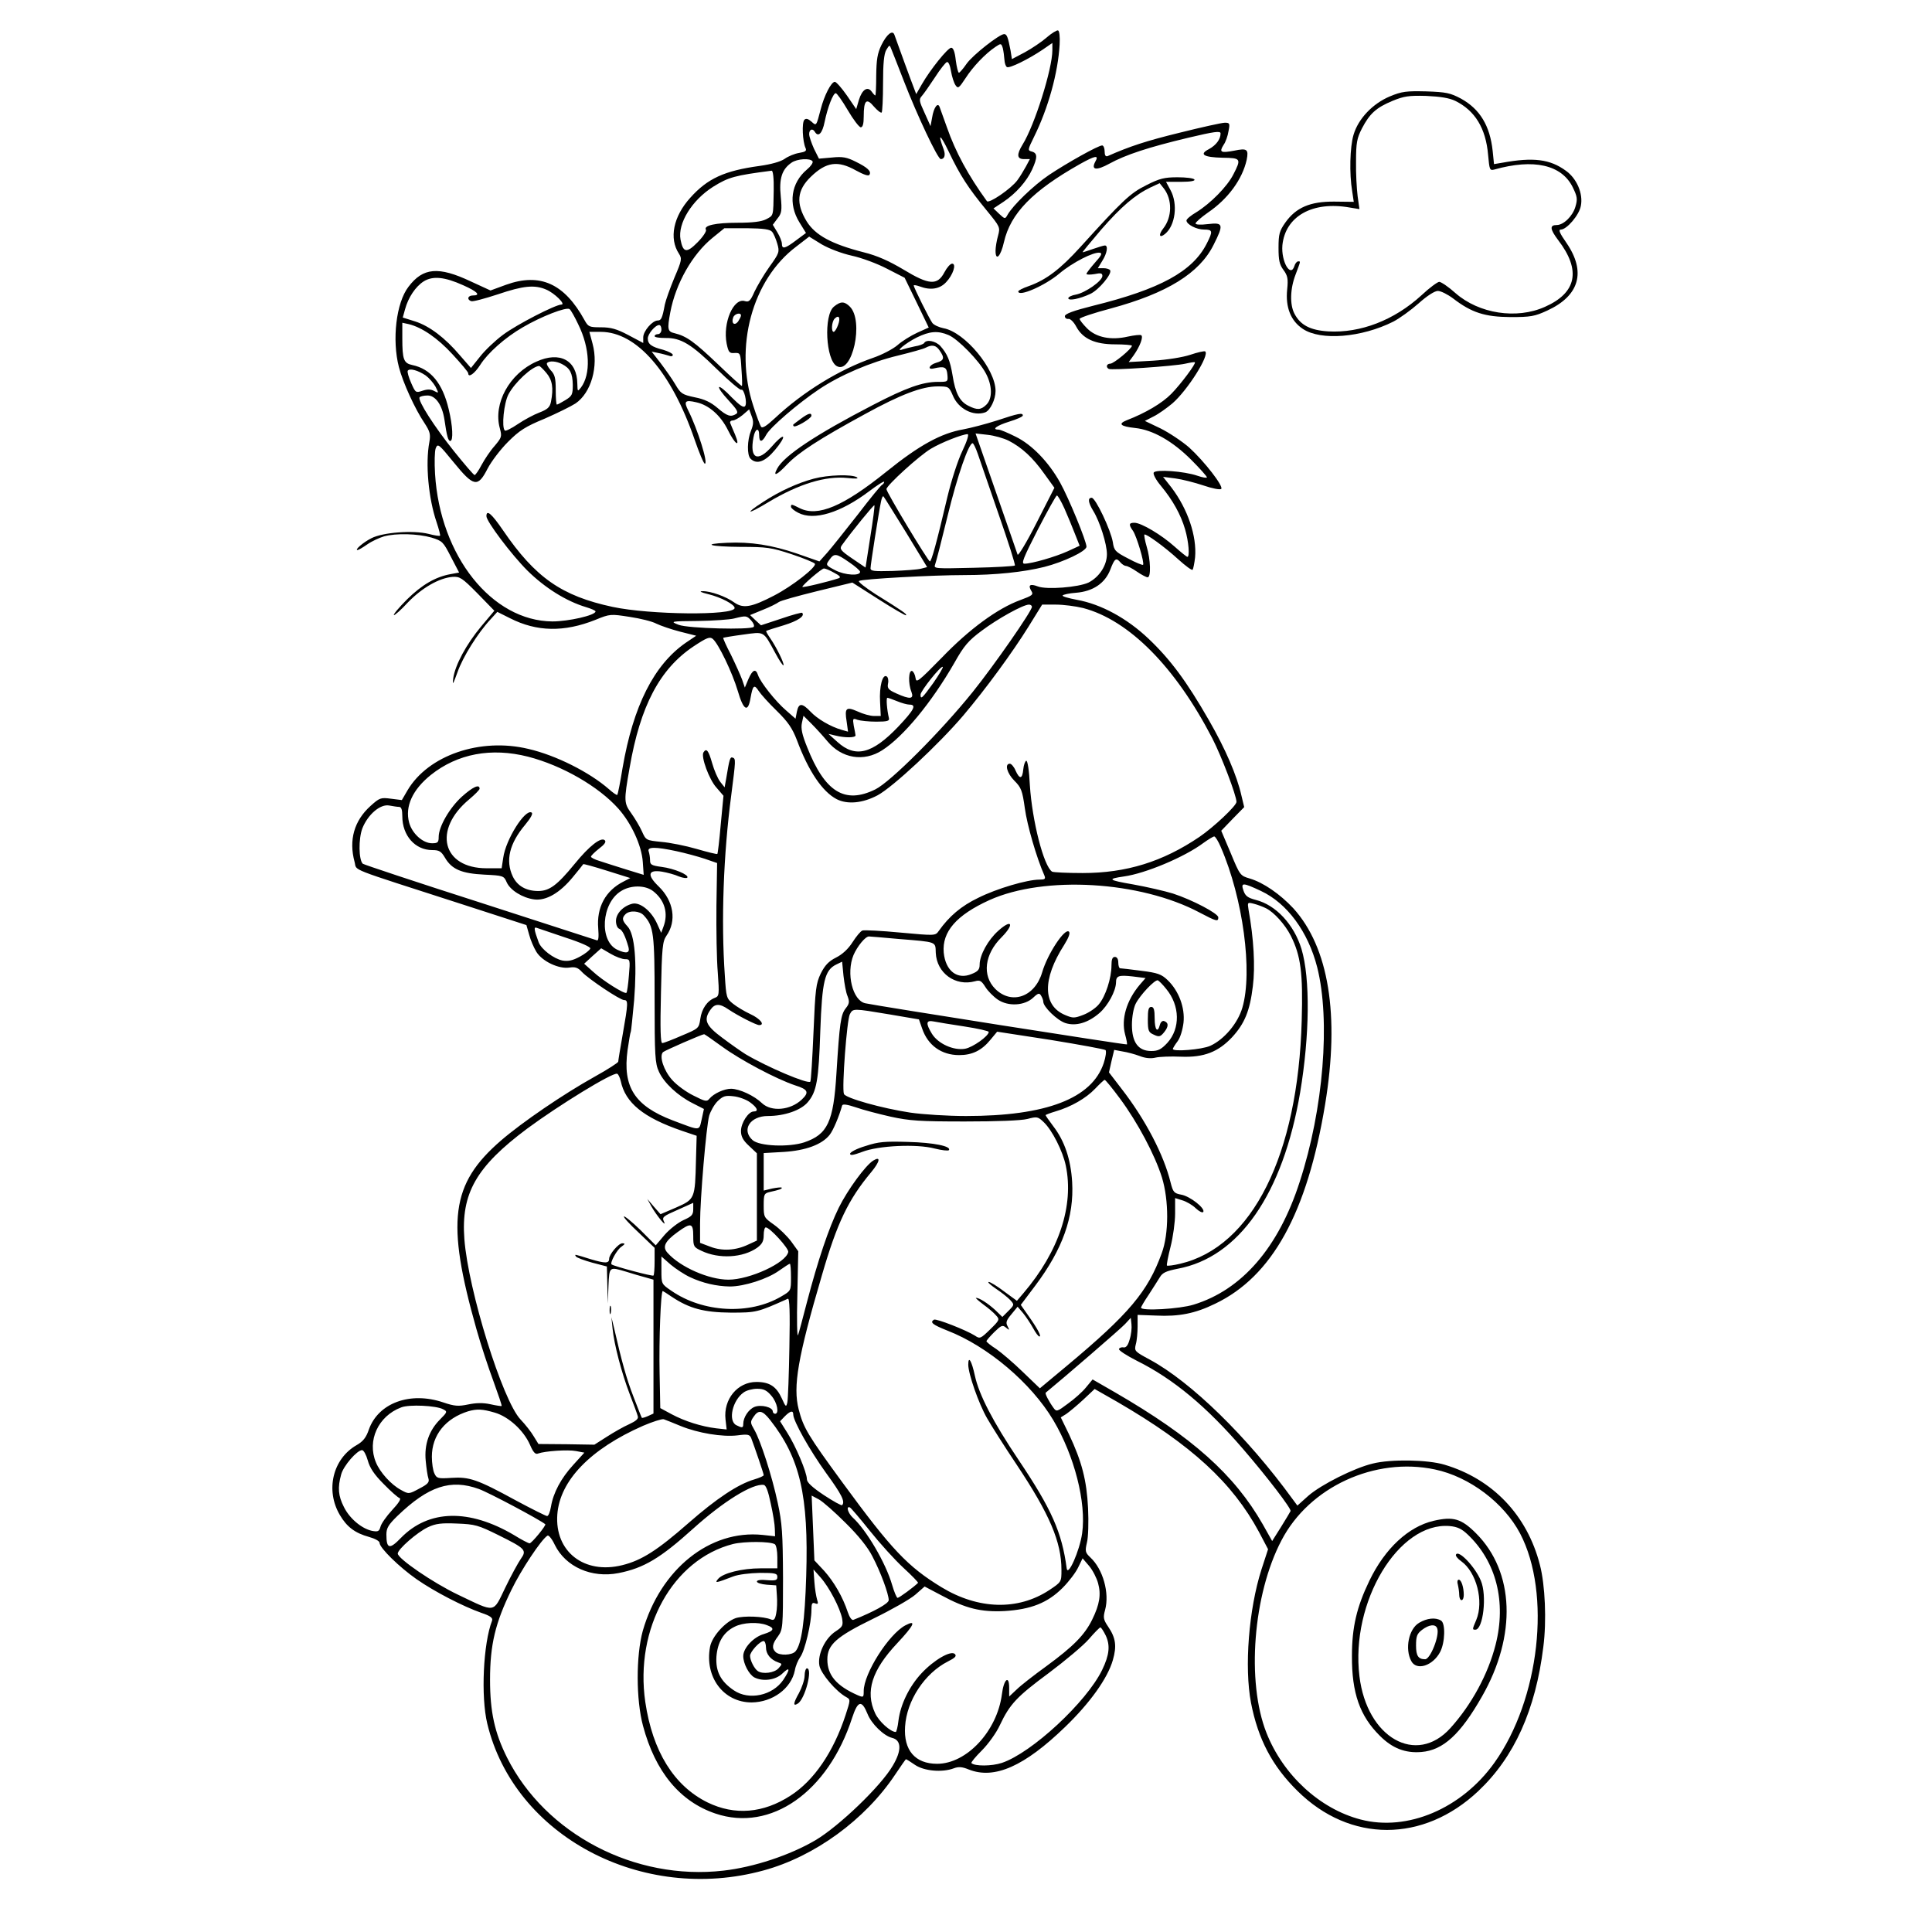 <?xml version="1.0" standalone="no"?>
<!DOCTYPE svg PUBLIC "-//W3C//DTD SVG 20010904//EN"
 "http://www.w3.org/TR/2001/REC-SVG-20010904/DTD/svg10.dtd">
<svg version="1.0" xmlns="http://www.w3.org/2000/svg"
 width="850pt" height="850pt" viewBox="0 0 850 850"
 preserveAspectRatio="xMidYMid meet">
<g transform="translate(0,850) scale(0.1,-0.1)"
fill="#000000" stroke="none">
<path d="M4605 8335 c-22 -19 -65 -48 -96 -65 l-57 -30 -6 38 c-11 57 -16 72
-28 72 -21 0 -138 -92 -165 -130 -15 -22 -31 -40 -34 -40 -4 0 -10 25 -14 55
-4 37 -11 55 -20 55 -15 0 -93 -97 -130 -162 l-24 -42 -11 29 c-10 25 -69 187
-85 232 -8 23 -34 2 -57 -45 -18 -37 -22 -65 -23 -134 0 -49 -2 -88 -4 -88 -2
0 -9 7 -16 17 -18 25 -42 9 -56 -36 l-12 -41 -41 60 c-23 33 -47 60 -53 60
-16 0 -47 -61 -62 -120 -20 -76 -19 -75 -41 -55 -15 13 -24 15 -31 8 -12 -12
-8 -96 5 -124 6 -13 0 -17 -29 -22 -19 -3 -48 -15 -63 -26 -17 -12 -59 -24
-110 -31 -154 -21 -229 -55 -305 -140 -75 -83 -94 -179 -50 -246 14 -22 13
-29 -20 -106 -19 -46 -38 -99 -42 -118 -11 -60 -16 -70 -31 -70 -24 0 -64 -47
-64 -74 l0 -25 -66 35 c-51 27 -77 34 -120 34 -51 0 -56 2 -72 31 -89 162
-196 210 -346 156 l-68 -25 -87 40 c-142 67 -210 61 -274 -24 -54 -70 -73
-233 -42 -353 18 -69 71 -185 113 -247 24 -37 27 -49 21 -83 -18 -95 -4 -248
32 -353 10 -30 17 -57 15 -59 -2 -2 -24 1 -50 8 -68 17 -202 7 -252 -19 -36
-18 -75 -52 -61 -52 4 0 23 11 43 25 20 14 53 29 73 35 53 15 150 12 209 -5
49 -15 52 -19 86 -85 l36 -69 -38 -7 c-66 -12 -126 -47 -191 -111 -35 -35 -61
-66 -58 -69 2 -3 31 22 62 56 62 64 137 107 196 112 32 2 42 -4 110 -73 l74
-76 -58 -69 c-65 -78 -115 -170 -123 -229 -4 -32 -1 -27 19 28 23 66 89 172
146 233 l29 32 56 -28 c118 -60 238 -62 376 -7 63 26 67 26 150 13 47 -7 100
-20 118 -30 19 -9 65 -25 104 -35 l71 -18 -46 -31 c-140 -97 -231 -278 -278
-551 -10 -63 -21 -116 -23 -118 -2 -3 -19 9 -37 25 -86 75 -233 149 -354 177
-212 51 -441 -28 -532 -182 l-25 -43 -48 6 c-45 6 -50 4 -90 -32 -72 -65 -96
-150 -70 -246 12 -42 -42 -20 475 -187 l281 -91 12 -42 c6 -24 21 -58 32 -76
26 -42 99 -76 145 -69 26 4 38 0 56 -20 31 -32 167 -123 185 -123 18 0 18 -13
-6 -149 -11 -62 -20 -117 -20 -122 0 -4 -46 -34 -102 -65 -140 -78 -320 -201
-414 -282 -221 -191 -242 -355 -108 -829 19 -68 53 -171 75 -230 21 -58 38
-107 36 -109 -1 -1 -24 2 -50 8 -32 7 -63 6 -97 -1 -43 -9 -60 -8 -110 9 -145
49 -285 -2 -327 -119 -12 -36 -26 -53 -54 -69 -105 -60 -138 -198 -74 -307 31
-53 67 -80 129 -97 25 -7 46 -18 46 -26 0 -22 87 -107 163 -160 79 -55 203
-119 285 -148 39 -13 51 -22 47 -34 -39 -100 -50 -335 -21 -454 119 -494 681
-792 1216 -645 224 61 446 223 578 421 25 37 46 68 48 68 2 0 20 -11 40 -25
40 -27 119 -34 170 -15 21 8 37 7 66 -5 113 -45 245 14 424 187 109 105 187
214 210 294 18 62 13 98 -21 148 -21 31 -22 40 -13 73 20 74 -9 179 -65 231
-22 21 -24 27 -15 65 6 23 8 92 5 152 -6 122 -27 204 -84 325 l-36 74 24 15
c13 9 47 37 75 63 l50 47 100 -57 c327 -190 506 -355 623 -572 l40 -76 -29
-89 c-56 -175 -76 -430 -46 -587 31 -159 93 -278 205 -388 231 -228 553 -228
795 0 158 149 252 357 286 634 15 115 8 273 -15 361 -56 219 -208 378 -420
441 -73 22 -236 25 -315 5 -81 -19 -228 -93 -284 -142 l-48 -43 -20 27 c-201
277 -448 517 -629 615 -67 36 -69 38 -62 67 5 17 8 53 8 80 l0 50 81 -3 c101
-5 172 9 260 52 251 120 405 399 484 877 65 393 16 691 -140 863 -58 62 -131
113 -192 131 -41 12 -43 14 -83 111 l-42 99 50 52 51 52 -12 50 c-20 89 -70
205 -143 332 -98 171 -170 268 -266 359 -95 90 -209 152 -315 171 -37 7 -65
15 -63 19 3 4 29 10 59 12 75 6 128 42 151 102 19 50 26 54 45 31 7 -8 18 -15
24 -15 6 0 28 -11 48 -25 20 -14 42 -25 47 -25 16 0 13 79 -4 135 -8 27 -12
51 -10 53 6 6 89 -54 149 -109 31 -28 59 -49 63 -46 3 4 8 29 11 55 8 93 -32
212 -104 307 l-37 47 54 -7 c30 -4 85 -18 124 -31 38 -13 73 -20 78 -15 11 11
-74 121 -141 182 -31 27 -88 65 -126 84 l-69 33 39 20 c22 11 58 37 82 57 67
58 166 215 144 229 -4 2 -33 -4 -65 -15 -33 -11 -101 -22 -164 -26 l-107 -6
22 30 c28 40 43 81 33 88 -5 3 -31 0 -59 -6 -74 -17 -139 -4 -179 36 -18 18
-33 37 -33 42 0 5 62 26 138 46 247 67 389 155 451 279 46 91 43 100 -24 92
-33 -4 -55 -3 -55 3 0 5 25 27 55 48 88 60 151 146 170 232 9 46 2 52 -55 40
-59 -11 -67 -7 -47 25 9 12 19 40 22 61 7 34 5 37 -16 37 -13 0 -103 -20 -199
-44 -147 -36 -220 -60 -317 -103 -9 -3 -13 4 -13 21 0 14 -5 26 -11 26 -17 0
-153 -76 -234 -130 -68 -46 -159 -134 -182 -175 -11 -20 -12 -19 -37 4 l-25
24 44 29 c55 37 102 90 126 142 24 53 24 72 -1 79 -19 5 -19 7 9 64 63 127
106 283 113 407 2 34 -1 60 -7 62 -5 2 -28 -12 -50 -31z m-186 -97 c1 -15 5
-29 11 -33 11 -7 96 35 158 77 l42 29 0 -32 c0 -82 -78 -330 -131 -415 -27
-44 -25 -64 6 -64 l26 0 -17 -32 c-10 -18 -26 -45 -38 -61 -27 -37 -125 -104
-134 -92 -82 113 -138 216 -176 325 -15 41 -29 81 -32 89 -8 23 -26 -2 -33
-46 l-7 -38 -26 58 c-24 52 -26 60 -12 75 8 9 34 46 57 81 23 36 47 66 53 68
7 2 14 -15 18 -40 4 -24 13 -52 20 -62 11 -16 15 -13 44 31 32 50 87 108 132
138 24 16 25 16 32 -6 3 -13 6 -35 7 -50z m-443 -93 c60 -155 150 -345 163
-345 16 0 22 17 13 42 -28 75 -16 70 22 -9 50 -105 85 -159 168 -260 58 -71
59 -73 49 -110 -6 -21 -11 -51 -11 -66 0 -49 23 -25 37 38 29 126 125 225 334
343 68 38 85 41 68 11 -20 -37 4 -41 62 -9 71 39 171 72 347 114 114 27 142
31 142 19 0 -26 -20 -52 -51 -69 -45 -23 -24 -36 60 -38 81 -1 83 -4 47 -74
-27 -53 -100 -127 -163 -166 -24 -14 -43 -30 -43 -36 0 -17 44 -40 77 -40 39
0 40 -7 12 -62 -62 -122 -204 -200 -499 -273 -88 -22 -125 -36 -125 -46 0 -8
7 -13 15 -12 8 2 24 -13 35 -34 29 -54 83 -78 172 -78 40 0 73 -3 73 -6 0 -13
-80 -79 -95 -79 -16 0 -21 -15 -7 -23 10 -7 290 12 337 23 22 5 41 8 42 6 6
-5 -61 -95 -103 -138 -41 -42 -114 -85 -197 -117 -40 -16 -27 -27 37 -34 77
-8 164 -57 247 -140 38 -38 69 -73 69 -77 0 -4 -19 -1 -42 7 -58 20 -183 29
-192 14 -4 -6 9 -32 32 -59 52 -63 87 -126 106 -191 16 -55 21 -121 10 -121
-3 0 -28 20 -56 45 -58 52 -147 105 -177 105 -25 0 -26 -8 -6 -36 16 -24 51
-141 44 -149 -3 -2 -33 10 -66 28 -56 29 -62 35 -67 72 -9 53 -76 195 -93 195
-18 0 -16 -20 7 -58 29 -47 60 -146 60 -190 0 -50 -34 -101 -81 -125 -45 -21
-184 -32 -223 -17 -34 13 -44 6 -29 -19 11 -17 6 -21 -48 -41 -99 -36 -224
-127 -346 -254 -103 -105 -112 -112 -115 -89 -2 15 -9 28 -15 31 -16 5 -18
-55 -3 -92 12 -32 -6 -34 -66 -7 -36 16 -41 23 -37 44 3 13 0 28 -6 31 -18 12
-33 -44 -29 -112 l3 -62 -30 0 c-16 0 -49 9 -72 20 -50 22 -58 16 -48 -45 l6
-44 -28 8 c-49 14 -107 48 -137 80 -37 39 -52 39 -60 0 l-6 -31 -41 36 c-46
39 -114 125 -124 156 -10 30 -24 24 -42 -17 l-16 -38 -12 35 c-7 19 -29 68
-49 109 -21 40 -36 74 -34 75 2 1 41 8 87 14 96 13 88 18 142 -81 17 -32 33
-56 36 -54 5 6 -31 80 -59 120 -11 16 -19 30 -17 31 2 2 37 13 77 25 62 19 95
41 81 55 -2 2 -44 -9 -93 -26 l-88 -29 -24 22 -24 23 56 23 c31 12 62 28 70
34 7 6 83 27 168 48 l156 38 116 -74 c64 -41 118 -72 120 -70 5 5 -12 17 -134
93 -45 29 -78 55 -73 58 13 9 324 26 466 26 133 0 259 13 350 36 83 21 185 69
185 89 0 24 -78 214 -116 282 -50 90 -124 167 -196 202 -34 17 -67 31 -75 31
-32 0 -8 18 47 35 33 10 60 22 60 27 0 13 -18 10 -114 -22 -50 -16 -116 -33
-148 -39 -97 -17 -193 -69 -338 -186 -190 -153 -302 -200 -381 -161 -38 19
-39 19 -39 6 0 -5 14 -17 32 -26 69 -36 186 0 311 94 37 28 67 47 67 42 0 -4
-4 -10 -8 -12 -5 -1 -54 -61 -109 -133 -56 -71 -116 -147 -134 -167 l-34 -38
-100 35 c-109 37 -202 52 -307 47 -115 -5 -75 -17 60 -18 116 0 136 -3 224
-32 54 -18 100 -37 103 -42 9 -14 -98 -98 -179 -140 -100 -52 -136 -58 -175
-31 -37 27 -106 51 -140 50 -17 0 -8 -5 25 -13 57 -14 117 -46 116 -61 -2 -34
-373 -30 -537 5 -224 48 -340 129 -482 337 -50 73 -73 93 -73 62 0 -23 110
-169 180 -239 77 -76 171 -135 258 -161 23 -7 42 -15 42 -19 0 -17 -119 -44
-190 -44 -266 2 -494 288 -516 649 -3 50 -2 100 3 113 9 22 13 19 79 -62 88
-108 106 -112 149 -28 16 31 56 84 90 118 50 50 76 67 161 102 55 24 116 54
136 67 69 47 102 163 75 263 l-14 52 51 0 c157 -1 309 -175 412 -474 20 -58
40 -106 45 -106 16 0 -32 152 -72 232 -22 43 -16 50 35 38 55 -12 107 -58 139
-123 31 -63 56 -79 31 -19 -9 20 -18 43 -21 50 -3 6 2 12 10 12 9 0 28 11 44
24 l29 25 11 -30 c9 -23 8 -37 -3 -64 -17 -42 -18 -107 -2 -123 27 -27 64 -14
108 39 23 27 39 53 35 57 -4 4 -26 -15 -49 -42 -63 -72 -99 -54 -81 40 7 39
25 46 25 9 0 -33 13 -32 31 2 17 33 141 139 232 200 94 63 228 120 349 149 57
14 111 29 120 34 28 15 46 12 62 -12 23 -33 20 -44 -15 -54 -31 -9 -41 -32
-11 -25 47 11 57 6 60 -26 3 -33 3 -33 -41 -33 -68 0 -141 -26 -287 -102 -251
-130 -391 -223 -421 -280 -20 -37 -1 -29 44 19 50 52 140 111 344 222 155 85
249 121 318 121 49 0 50 -1 67 -40 24 -59 91 -93 143 -74 22 9 45 57 45 94 0
96 -135 259 -229 276 -20 4 -42 14 -49 23 -12 16 -82 156 -82 165 0 3 12 1 26
-4 47 -18 88 -12 116 18 31 32 47 82 27 82 -8 0 -23 -17 -34 -38 -31 -59 -68
-56 -180 12 -64 38 -115 61 -175 76 -141 36 -213 75 -251 136 -48 79 -43 137
18 196 68 66 119 73 199 28 33 -18 55 -26 59 -19 10 15 -8 32 -61 58 -38 19
-57 23 -104 18 l-57 -5 -22 44 c-11 25 -21 53 -21 64 0 21 15 27 25 10 15 -25
33 -7 43 44 13 63 37 126 49 126 5 0 29 -34 53 -75 24 -41 50 -75 57 -75 9 0
13 16 13 48 0 71 12 83 45 43 15 -17 30 -29 34 -26 3 4 6 61 6 128 0 87 4 129
14 147 14 23 15 24 22 5 5 -11 29 -74 55 -140z m-401 -355 c3 -6 -8 -22 -25
-36 -70 -59 -83 -151 -33 -232 l29 -47 -43 -32 c-49 -37 -63 -41 -63 -15 0 9
-9 32 -20 50 l-20 33 20 27 c19 23 21 35 15 98 -8 78 5 119 47 148 25 18 84
21 93 6z m-171 -128 c-2 -116 0 -109 -34 -127 -20 -10 -58 -15 -124 -15 -98 0
-152 -12 -140 -31 3 -6 -13 -31 -37 -55 -48 -49 -64 -46 -75 12 -13 71 50 173
143 232 69 43 96 50 258 71 6 0 10 -33 9 -87z m-7 -182 c7 -8 17 -32 23 -53
10 -35 9 -40 -35 -101 -25 -35 -54 -85 -66 -110 -17 -39 -24 -46 -41 -41 -51
17 -99 -96 -81 -187 8 -38 12 -43 35 -41 25 1 26 0 30 -70 3 -40 4 -74 2 -75
-1 -2 -49 41 -106 96 -103 98 -137 123 -190 136 -31 7 -33 17 -19 92 24 127
97 255 185 327 l53 43 99 0 c75 -1 102 -5 111 -16z m351 -105 c42 -9 112 -35
154 -57 l78 -40 53 -109 53 -110 -51 -23 c-28 -13 -67 -37 -87 -55 -20 -17
-68 -42 -106 -55 -148 -51 -308 -149 -433 -266 -38 -35 -55 -46 -61 -37 -4 6
-20 48 -34 92 -85 258 -5 554 189 700 l57 44 55 -34 c33 -19 88 -40 133 -50z
m-1710 -130 c63 -28 79 -45 42 -45 -22 0 -27 -18 -7 -25 7 -3 59 11 117 30
112 38 162 43 213 21 36 -15 88 -66 67 -66 -26 0 -197 -88 -257 -133 -34 -25
-80 -69 -101 -96 l-40 -50 -48 55 c-66 78 -135 130 -198 150 l-54 17 10 36
c14 52 46 100 82 123 40 25 92 20 174 -17z m506 -172 c52 -105 56 -219 12
-278 -15 -19 -15 -18 -16 17 -1 103 -77 144 -180 97 -119 -53 -191 -185 -161
-293 10 -37 8 -41 -23 -78 -19 -21 -44 -59 -57 -83 -13 -25 -27 -45 -31 -45
-4 0 -44 47 -90 104 -88 110 -161 224 -152 238 3 4 18 8 35 8 35 0 64 -41 74
-104 11 -77 17 -96 26 -96 14 0 11 67 -7 140 -27 114 -79 177 -160 194 -38 8
-44 24 -44 119 l0 67 28 -6 c58 -14 127 -61 193 -133 38 -41 69 -78 69 -83 0
-22 28 -2 53 37 33 52 109 120 187 165 80 47 192 91 206 80 6 -5 23 -35 38
-67z m716 39 c0 -5 -6 -16 -13 -27 -16 -20 -31 -7 -21 19 6 16 34 23 34 8z
m-350 -62 c0 -11 -7 -20 -15 -20 -8 0 -15 -4 -15 -9 0 -5 21 -8 48 -8 68 1
114 -27 226 -137 54 -53 102 -93 107 -91 12 8 28 -58 17 -72 -7 -8 -23 3 -59
39 -27 29 -52 49 -55 45 -4 -4 15 -30 41 -58 37 -40 45 -53 34 -60 -24 -15
-40 -10 -82 26 -29 25 -58 39 -100 47 -56 12 -62 16 -86 57 -14 24 -44 66 -65
94 l-39 50 29 -6 c16 -3 37 -9 47 -12 9 -4 17 -3 17 4 0 5 -19 15 -42 22 -52
13 -68 25 -68 50 0 20 33 59 50 59 6 0 10 -9 10 -20z m1263 -24 c41 -17 135
-113 164 -168 29 -54 30 -111 3 -138 -24 -24 -41 -25 -80 -5 -38 19 -57 56
-69 133 -11 66 -23 95 -54 130 -21 22 -61 30 -71 13 -3 -5 -22 -12 -42 -15
-19 -4 -43 -10 -52 -13 -38 -14 10 26 61 52 57 28 93 31 140 11z m-1700 -128
c35 -18 46 -40 47 -91 0 -43 -3 -49 -32 -67 -18 -11 -35 -20 -38 -20 -3 0 -5
29 -5 64 0 53 -4 69 -23 88 -12 14 -19 28 -15 31 10 11 42 8 66 -5z m-69 -39
c26 -31 32 -66 20 -127 -5 -24 -15 -33 -51 -47 -24 -9 -67 -32 -95 -51 -28
-19 -54 -32 -57 -28 -15 14 -4 121 16 159 28 53 104 123 135 125 3 0 18 -14
32 -31z m-531 -11 c15 -11 34 -33 43 -49 15 -30 15 -30 -6 -19 -15 8 -30 8
-51 1 -30 -10 -31 -9 -50 34 -11 25 -18 49 -15 54 8 12 45 2 79 -21z m2361
-332 c-20 -41 -49 -132 -66 -203 -48 -204 -70 -283 -77 -283 -8 1 -191 304
-191 318 0 16 145 148 196 178 47 28 137 63 161 64 7 0 -2 -30 -23 -74z m204
45 c58 -30 106 -74 157 -146 l44 -61 -79 -155 c-43 -85 -81 -147 -83 -139 -3
8 -45 131 -95 274 l-90 259 53 -6 c29 -3 71 -15 93 -26z m-136 -58 c9 -27 51
-147 92 -267 42 -120 74 -221 71 -224 -3 -3 -85 -8 -182 -10 -169 -4 -176 -4
-169 14 4 10 29 107 55 214 43 177 93 320 110 320 4 0 14 -21 23 -47z m-316
-345 l93 -153 -27 -7 c-15 -4 -71 -8 -125 -10 -81 -2 -97 -1 -97 12 0 16 36
245 46 293 3 16 8 26 11 23 3 -3 47 -74 99 -158z m697 105 c14 -32 35 -82 46
-111 l21 -53 -52 -24 c-55 -25 -159 -55 -191 -55 -15 0 -5 25 59 150 43 83 80
150 84 150 4 0 19 -26 33 -57z m-854 -125 l-21 -135 -59 40 c-50 34 -56 42
-46 57 46 64 141 180 144 177 2 -2 -6 -65 -18 -139z m-94 -111 c27 -18 48 -37
49 -42 2 -20 -67 -16 -109 6 -42 22 -43 23 -26 46 21 30 30 29 86 -10z m-65
-47 c25 -13 31 -20 20 -24 -41 -14 -160 -43 -160 -38 0 8 85 81 95 81 6 0 26
-8 45 -19z m870 -150 c0 -18 -166 -257 -261 -375 -141 -175 -361 -395 -428
-428 -134 -66 -222 -12 -300 186 -22 54 -28 82 -23 106 l7 32 35 -35 c19 -19
51 -54 70 -77 63 -76 160 -92 241 -40 94 60 218 211 318 385 42 75 62 98 120
141 69 52 182 115 208 115 7 0 13 -4 13 -10z m225 -5 c202 -53 406 -259 569
-574 40 -78 106 -251 106 -279 0 -17 -100 -111 -163 -154 -161 -109 -321 -159
-514 -159 -68 0 -128 3 -134 6 -37 23 -88 224 -98 380 -3 65 -10 109 -16 108
-5 -2 -11 -18 -13 -38 -4 -43 -16 -45 -34 -5 -7 17 -19 30 -25 30 -24 0 -13
-42 20 -75 30 -30 35 -43 46 -122 10 -73 51 -216 86 -295 6 -15 2 -18 -22 -18
-54 0 -187 -39 -269 -80 -75 -36 -128 -81 -174 -146 -15 -21 -15 -21 -168 -7
-84 8 -160 12 -168 9 -8 -3 -27 -26 -43 -51 -19 -30 -45 -54 -73 -68 -32 -16
-49 -34 -67 -70 -21 -44 -24 -67 -32 -259 -5 -116 -11 -214 -14 -217 -12 -11
-189 64 -285 121 -19 12 -65 44 -102 72 -73 54 -84 79 -52 124 19 27 40 28 79
1 40 -27 122 -69 135 -69 27 0 5 28 -38 48 -26 12 -61 33 -77 46 -29 23 -30
29 -36 123 -17 244 -6 535 28 793 20 157 21 162 6 167 -11 4 -14 -7 -28 -92
l-7 -39 -19 24 c-11 14 -27 51 -36 83 -16 56 -25 67 -38 47 -12 -19 25 -120
57 -155 l31 -36 -12 -126 c-6 -70 -13 -128 -15 -130 -2 -2 -43 8 -91 22 -48
14 -118 28 -155 31 -68 7 -68 7 -86 47 -10 22 -31 57 -46 78 -33 46 -34 54 -8
201 47 273 133 435 281 534 59 39 72 44 85 33 25 -21 86 -148 110 -229 25 -86
45 -97 56 -31 10 56 16 62 36 31 9 -14 44 -53 79 -87 50 -49 69 -77 89 -129
51 -137 112 -227 175 -260 47 -24 114 -18 180 17 67 36 268 223 377 351 99
117 216 277 287 391 l60 97 60 0 c34 0 87 -7 120 -15z m-1460 -55 c10 -11 15
-23 11 -28 -15 -14 -288 -7 -330 9 -39 15 -37 16 85 17 68 1 140 6 159 11 52
13 55 13 75 -9z m801 -275 c-49 -68 -56 -74 -56 -51 0 16 90 129 98 122 2 -3
-17 -35 -42 -71z m-159 -80 c19 -8 44 -15 54 -15 33 0 21 -23 -50 -98 -114
-119 -188 -138 -267 -66 l-39 35 30 -7 c44 -11 90 -10 89 1 -1 6 -4 25 -8 43
-5 31 -4 33 17 25 12 -4 49 -8 82 -8 48 0 59 3 56 15 -9 38 -13 90 -7 90 4 0
23 -7 43 -15z m-1624 -244 c151 -39 310 -131 397 -228 58 -65 103 -163 108
-235 l4 -57 -78 24 c-44 14 -96 30 -116 37 -21 6 -38 15 -38 19 0 4 16 20 35
35 24 18 33 30 26 37 -16 16 -68 -24 -133 -104 -77 -94 -111 -119 -160 -119
-53 0 -92 22 -112 64 -33 70 -15 145 55 228 24 29 35 49 28 53 -28 18 -114
-118 -125 -199 l-7 -46 -66 0 c-195 0 -238 169 -77 303 25 21 46 42 46 47 0
22 -30 8 -78 -35 -54 -49 -102 -132 -102 -177 0 -24 -4 -28 -29 -28 -41 0 -88
43 -101 91 -19 71 15 145 96 210 117 93 265 121 427 80z m-567 -221 c10 0 14
-13 14 -41 0 -85 56 -149 132 -149 30 0 39 -5 56 -34 30 -51 73 -69 173 -74
82 -4 86 -5 98 -33 15 -35 69 -69 121 -76 52 -7 113 28 171 99 24 29 44 54 45
56 1 2 48 -11 105 -29 l102 -32 -29 -15 c-80 -40 -120 -114 -112 -207 3 -38 1
-55 -6 -52 -6 2 -238 77 -516 167 -278 89 -509 166 -514 170 -18 18 -19 109
-2 155 24 61 79 109 119 101 16 -3 36 -6 43 -6z m3615 -177 c98 -225 141 -549
95 -706 -20 -69 -80 -140 -141 -168 -37 -17 -165 -27 -165 -14 0 3 9 18 21 34
12 16 22 50 26 82 7 66 -21 140 -70 187 -27 26 -44 32 -116 41 -46 6 -88 11
-93 11 -4 0 -8 11 -8 25 0 16 -6 25 -15 25 -11 0 -15 -11 -15 -38 0 -55 -26
-136 -56 -171 -13 -16 -44 -37 -68 -46 -39 -15 -46 -15 -79 -1 -100 41 -102
158 -5 309 20 32 27 52 21 58 -18 18 -95 -99 -118 -179 -32 -108 -134 -144
-206 -73 -59 59 -48 153 28 228 57 58 45 82 -15 28 -45 -40 -82 -107 -82 -149
0 -21 -7 -30 -35 -41 -63 -27 -115 13 -123 94 -8 92 56 165 201 231 242 109
664 84 925 -55 74 -39 82 -41 82 -21 0 17 -114 77 -200 105 -36 11 -114 29
-175 40 -110 19 -116 24 -40 35 94 13 266 85 349 147 22 16 44 29 48 29 5 0
18 -21 29 -47z m-2394 -18 c37 -8 93 -23 123 -33 l55 -19 -3 -189 c-1 -104 1
-236 6 -293 7 -98 6 -104 -13 -111 -34 -13 -58 -49 -64 -93 -6 -41 -7 -42 -81
-73 -41 -18 -80 -33 -86 -33 -8 -1 -10 60 -6 222 4 200 7 225 24 250 46 65 32
153 -34 217 -53 51 -47 75 15 65 23 -4 57 -13 74 -21 18 -7 35 -9 37 -5 8 12
-58 40 -113 47 -45 6 -51 10 -51 29 0 13 -3 30 -6 39 -8 21 30 21 123 1z
m2571 -175 c115 -54 207 -179 247 -335 59 -233 28 -624 -77 -945 -93 -289
-254 -475 -467 -540 -61 -19 -231 -29 -231 -13 0 3 15 29 34 57 18 28 40 62
49 77 12 20 28 27 78 37 270 50 463 328 539 775 42 251 45 502 6 632 -33 108
-113 194 -202 216 -34 9 -45 17 -53 40 -13 37 -4 37 77 -1z m-2674 -1 c51 -40
67 -98 45 -156 l-10 -27 -18 40 c-25 56 -75 96 -109 88 -40 -10 -72 -43 -72
-76 0 -16 6 -31 14 -34 14 -5 27 -32 41 -81 7 -26 -9 -30 -48 -12 -82 37 -72
206 16 259 43 27 107 26 141 -1z m2696 -75 c36 -18 84 -72 109 -121 44 -88 54
-163 48 -373 -16 -592 -218 -996 -535 -1070 -29 -7 -55 -10 -58 -8 -2 3 5 40
16 83 11 43 20 109 20 146 l0 68 32 -10 c17 -5 44 -20 59 -35 15 -14 29 -21
33 -16 9 16 -58 69 -97 76 -32 6 -36 11 -47 54 -30 122 -111 277 -215 411
l-56 73 11 49 12 50 37 -7 c20 -3 54 -12 75 -20 25 -10 50 -12 70 -7 17 4 67
6 112 4 101 -4 164 21 225 86 55 60 78 116 91 224 11 86 4 210 -19 337 -5 32
-5 33 23 26 16 -4 40 -13 54 -20z m-2737 -32 c43 -47 47 -79 47 -369 0 -247 2
-282 19 -318 22 -49 83 -106 149 -139 l49 -25 -10 -46 c-12 -52 -3 -51 -128
-4 -167 64 -220 147 -198 309 6 41 12 77 14 80 2 3 8 66 15 140 13 167 3 290
-29 324 -24 26 -26 37 -9 54 18 18 63 15 81 -6z m-345 -97 c68 -22 112 -42
109 -48 -2 -7 -22 -23 -46 -36 -32 -17 -50 -21 -76 -17 -39 8 -93 49 -105 80
-21 57 -22 69 -9 64 8 -3 65 -22 127 -43z m1465 -6 c172 -14 162 -11 164 -61
4 -89 86 -149 173 -125 21 6 28 2 45 -25 11 -18 36 -43 55 -56 46 -31 118 -27
156 9 21 20 27 21 34 9 5 -8 10 -20 10 -27 0 -23 61 -82 97 -94 47 -15 100 1
150 44 38 33 72 97 73 134 0 30 11 34 74 27 l56 -7 -26 -30 c-58 -69 -82 -151
-64 -218 6 -22 10 -42 8 -44 -3 -3 -1090 168 -1151 181 -56 12 -85 131 -52
212 17 39 52 82 68 82 5 0 64 -5 130 -11z m-1203 -89 c22 0 23 -2 17 -71 -3
-39 -8 -74 -11 -77 -8 -7 -105 54 -148 94 l-38 34 37 34 38 34 41 -24 c22 -13
51 -24 64 -24z m979 -163 c9 -24 8 -33 -8 -53 -22 -28 -27 -63 -41 -286 -13
-215 -39 -269 -142 -304 -68 -22 -197 -17 -227 10 -50 45 -11 106 67 106 73 0
146 25 176 61 39 46 48 96 55 314 8 219 19 267 71 292 l25 12 6 -62 c4 -34 11
-75 18 -90z m1402 32 c61 -74 62 -174 5 -237 -27 -29 -41 -36 -71 -36 -57 0
-85 38 -85 115 0 35 7 73 16 92 20 40 85 108 98 104 5 -2 22 -19 37 -38z
m-1217 -112 l129 -22 14 -40 c25 -74 85 -117 163 -117 57 0 99 20 138 68 l29
35 234 -36 c129 -21 238 -41 243 -45 4 -5 1 -30 -8 -57 -52 -156 -253 -233
-606 -233 -80 0 -190 7 -245 15 -126 19 -285 64 -292 82 -10 25 13 327 26 351
14 26 13 26 175 -1z m329 -53 c59 -9 107 -20 107 -24 0 -18 -70 -68 -104 -74
-50 -9 -119 22 -146 66 -28 46 -26 61 8 54 15 -3 75 -13 135 -22z m-1067 -88
c82 -60 241 -144 322 -171 58 -18 63 -31 29 -63 -50 -47 -133 -54 -174 -16
-35 34 -99 63 -136 64 -31 0 -77 -21 -96 -44 -11 -14 -19 -12 -70 14 -31 15
-74 46 -94 69 -36 40 -58 104 -40 122 7 7 170 78 181 79 2 0 37 -24 78 -54z
m-445 -152 c20 -96 100 -161 269 -219 l65 -22 -3 -107 c-4 -170 -5 -172 -86
-208 l-70 -30 -29 33 -29 34 18 -33 c23 -40 70 -98 55 -66 -9 19 -4 23 60 51
l69 31 0 -28 c0 -25 -7 -32 -43 -48 -24 -11 -61 -40 -83 -65 l-39 -46 -67 67
c-37 36 -70 63 -73 60 -3 -3 26 -35 65 -71 l70 -67 0 -58 c0 -32 -2 -61 -5
-64 -5 -4 -171 40 -184 49 -9 6 23 65 43 78 17 12 17 15 4 15 -17 0 -58 -49
-58 -68 0 -21 -17 -21 -81 -2 -74 23 -72 23 -65 12 3 -5 35 -17 71 -27 l65
-17 2 -82 2 -81 3 78 c4 86 3 84 78 62 28 -9 66 -20 85 -25 l35 -10 0 -294 0
-295 -24 -11 c-13 -6 -25 -9 -27 -8 -2 2 -18 44 -37 93 -31 80 -52 156 -86
305 l-11 45 5 -50 c7 -71 40 -196 76 -290 17 -44 33 -87 35 -96 4 -11 -8 -21
-38 -35 -23 -10 -67 -35 -98 -55 l-55 -35 -123 2 -123 1 -21 34 c-11 19 -37
52 -58 74 -79 83 -230 568 -247 794 -15 201 52 318 277 486 138 102 374 247
395 241 5 -1 12 -16 16 -32z m2197 -78 c77 -104 153 -247 184 -346 31 -101 31
-248 -1 -334 -61 -168 -143 -266 -416 -494 l-120 -100 -75 72 c-41 40 -94 85
-117 101 -24 15 -43 31 -43 34 0 4 16 22 35 41 30 29 36 32 51 19 16 -13 16
-12 7 6 -9 16 -6 26 17 53 l27 33 24 -28 c13 -16 33 -46 44 -66 11 -20 23 -37
28 -37 10 0 -8 34 -49 92 l-33 47 64 85 c120 160 171 302 162 456 -6 99 -33
180 -83 245 -19 25 -34 47 -34 49 0 1 19 9 43 16 69 20 135 58 175 100 20 21
39 39 42 39 3 1 34 -37 68 -83z m-1629 -15 c33 -24 40 -41 17 -41 -23 0 -56
-50 -56 -86 0 -24 9 -41 35 -65 l35 -33 0 -192 0 -192 -37 -17 c-56 -27 -116
-30 -168 -10 l-45 17 0 86 c0 107 27 424 40 473 6 20 22 49 37 64 24 23 34 26
69 22 23 -2 56 -14 73 -26z m620 -64 c83 -18 127 -21 326 -21 142 0 247 4 275
11 42 11 46 11 72 -14 37 -35 84 -128 97 -191 37 -176 -30 -378 -186 -561
l-29 -34 -56 41 c-30 23 -61 42 -68 42 -7 0 7 -13 32 -30 24 -16 53 -39 63
-50 18 -20 18 -21 -8 -47 l-27 -27 -32 31 c-32 29 -69 53 -84 53 -4 0 11 -13
32 -29 21 -15 47 -37 56 -48 17 -18 16 -21 -26 -62 -42 -41 -45 -42 -67 -27
-38 24 -170 76 -180 70 -19 -12 -6 -22 59 -48 178 -69 369 -231 466 -394 93
-156 146 -363 127 -498 -11 -77 -63 -194 -68 -154 -21 158 -66 260 -211 476
-113 168 -175 288 -193 372 -14 65 -29 90 -29 48 0 -40 46 -172 83 -236 17
-30 75 -122 130 -204 145 -218 197 -340 197 -463 0 -53 0 -53 -54 -89 -137
-90 -311 -86 -474 13 -149 91 -219 165 -435 460 -153 209 -172 241 -193 322
-26 101 -4 229 102 590 67 231 116 333 217 454 39 47 43 72 9 51 -34 -21 -113
-129 -152 -208 -44 -90 -91 -229 -140 -416 -18 -69 -35 -134 -39 -144 -4 -11
-6 68 -3 175 l4 194 -31 43 c-18 24 -52 57 -76 74 -44 31 -45 33 -45 85 0 49
2 53 28 59 41 9 55 14 51 19 -3 2 -21 0 -42 -4 l-37 -9 0 83 0 82 88 5 c96 6
168 32 202 75 16 20 42 82 55 129 2 8 22 5 61 -8 31 -11 100 -29 153 -41z
m-869 -525 c0 -46 2 -49 36 -65 77 -37 183 -31 246 14 21 16 28 28 28 55 0 19
4 34 9 34 18 0 102 -93 99 -108 -9 -48 -170 -122 -263 -122 -86 0 -212 55
-268 118 -24 26 -12 51 45 92 58 42 68 40 68 -18z m-14 -181 c55 -26 116 -40
175 -41 63 0 166 33 217 70 23 16 44 30 47 30 3 0 5 -27 5 -60 0 -59 0 -59
-43 -84 -139 -82 -344 -71 -483 25 -44 30 -44 30 -44 90 l0 61 41 -36 c23 -19
61 -44 85 -55z m-81 -86 c78 -52 142 -69 260 -70 113 0 117 1 251 61 8 4 10
-56 7 -213 -2 -120 -6 -229 -9 -243 -5 -22 -7 -21 -24 17 -24 53 -54 73 -112
73 -83 0 -146 -76 -136 -165 l5 -44 -46 5 c-65 8 -138 31 -196 62 l-50 27 -3
155 c-3 143 5 360 14 360 1 0 19 -11 39 -25z m2015 -188 c-7 -26 -16 -37 -27
-35 -9 2 -18 -2 -20 -7 -2 -6 34 -29 79 -52 161 -80 307 -202 467 -388 107
-124 213 -263 209 -273 -2 -4 -20 -35 -42 -70 l-39 -62 -41 73 c-125 219 -310
384 -650 581 l-99 57 -29 -35 c-15 -19 -51 -51 -79 -71 -48 -36 -51 -37 -64
-19 -21 29 -39 64 -34 67 77 63 331 282 349 302 l25 27 3 -28 c2 -16 -1 -46
-8 -67z m-1576 -248 c26 -30 35 -79 16 -79 -5 0 -10 5 -10 10 0 19 -52 32 -81
20 -26 -11 -49 -46 -49 -75 0 -18 -5 -18 -31 -5 -37 20 -16 110 33 144 12 9
39 16 59 16 29 0 43 -7 63 -31z m-1445 -59 c20 -10 20 -12 -13 -45 -48 -48
-70 -110 -63 -182 3 -32 8 -67 12 -78 5 -16 -3 -25 -40 -44 -46 -25 -47 -25
-81 -6 -43 23 -92 77 -110 121 -40 96 10 204 111 242 35 14 155 8 184 -8z
m228 -15 c61 -18 127 -78 155 -142 14 -33 24 -43 35 -38 30 11 131 18 167 11
l37 -7 -49 -54 c-54 -59 -88 -123 -98 -184 -4 -23 -11 -41 -17 -41 -5 0 -67
31 -136 68 -172 94 -206 105 -285 100 -60 -4 -65 -2 -75 20 -6 12 -11 45 -11
73 0 95 60 169 160 200 39 11 62 10 117 -6z m1211 -32 c132 -168 170 -332 159
-687 -6 -197 -20 -299 -47 -331 -15 -18 -71 -20 -88 -3 -17 17 -15 35 11 69
21 30 22 38 22 257 -1 196 -4 241 -23 329 -26 122 -76 275 -103 322 -18 31
-19 35 -4 57 22 33 39 30 73 -13z m102 24 c0 -29 73 -158 144 -257 70 -96 85
-127 71 -142 -3 -3 -39 17 -80 44 -51 34 -75 56 -75 70 0 30 -49 146 -86 204
l-32 51 21 22 c24 24 37 27 37 8z m-495 -51 c76 -31 183 -49 250 -41 45 6 53
4 60 -12 13 -34 55 -156 55 -163 0 -4 -19 -12 -42 -19 -71 -21 -166 -84 -288
-191 -138 -121 -207 -165 -292 -186 -168 -42 -298 60 -286 223 11 149 145 288
377 390 42 18 83 31 91 29 8 -3 42 -16 75 -30z m-1377 -151 c9 -33 28 -62 70
-104 31 -32 63 -60 70 -62 8 -3 -4 -22 -33 -53 -25 -27 -48 -60 -51 -73 -6
-21 -11 -23 -38 -18 -45 10 -98 54 -123 105 -25 49 -28 85 -12 143 10 38 70
107 92 107 7 0 18 -20 25 -45z m4695 -40 c152 -32 304 -147 375 -282 138 -264
86 -729 -113 -1008 -144 -202 -383 -304 -589 -250 -180 47 -341 196 -414 381
-89 225 -59 609 66 847 122 235 411 368 675 312z m-4206 -86 c44 -16 266 -134
292 -155 5 -5 -60 -84 -69 -84 -5 0 -36 16 -68 36 -198 117 -376 113 -498 -12
-50 -52 -64 -49 -64 15 0 28 9 43 48 81 137 132 235 164 359 119z m1284 -64
c10 -44 18 -94 18 -112 l1 -32 -55 6 c-232 24 -449 -151 -527 -422 -30 -109
-30 -303 1 -418 54 -202 162 -333 319 -386 243 -82 495 94 601 421 25 76 42
81 68 17 17 -43 71 -96 108 -105 41 -10 43 -55 3 -122 -52 -90 -237 -267 -340
-328 -112 -66 -272 -119 -405 -134 -390 -45 -783 161 -952 497 -55 110 -75
202 -75 343 0 154 23 250 94 395 42 87 132 223 159 239 5 3 20 -15 32 -41 48
-97 162 -147 280 -124 112 22 185 66 329 196 132 119 261 199 310 192 10 -1
20 -28 31 -82z m329 -85 c55 -54 98 -107 118 -147 36 -68 72 -166 72 -193 0
-15 -66 -51 -156 -87 -7 -2 -17 13 -24 34 -22 67 -61 134 -104 182 l-43 46 -6
143 -6 142 32 -17 c18 -10 70 -56 117 -103z m107 -35 c44 -55 110 -128 148
-163 37 -34 66 -64 64 -66 -18 -18 -83 -66 -90 -66 -4 0 -15 26 -24 57 -28 97
-114 243 -174 297 -20 19 -30 51 -12 44 4 -1 44 -48 88 -103z m-1634 -19 c119
-59 126 -66 98 -105 -11 -16 -42 -72 -68 -126 -55 -114 -40 -111 -208 -31
-111 53 -265 159 -265 181 0 19 86 94 133 116 34 16 59 19 128 16 79 -3 93 -7
182 -51z m1216 -40 c6 -4 11 -29 11 -57 l0 -49 -73 0 c-82 0 -167 -21 -188
-47 -16 -19 -9 -18 66 11 23 9 73 15 118 16 67 0 77 -2 77 -18 0 -14 -7 -17
-45 -14 -27 3 -45 0 -45 -6 0 -6 19 -12 43 -14 l42 -3 3 -45 c2 -24 1 -60 -3
-78 -5 -27 -10 -32 -23 -27 -33 14 -120 17 -155 6 -46 -16 -104 -80 -113 -126
-25 -133 59 -245 183 -245 92 1 174 61 190 141 3 19 14 45 24 59 20 27 49 150
49 207 0 28 3 34 16 29 13 -5 15 -2 9 16 -4 13 -10 48 -12 78 l-4 55 31 -35
c39 -44 86 -135 95 -181 5 -31 2 -36 -28 -56 -47 -30 -81 -102 -72 -151 7 -36
74 -115 119 -139 18 -10 18 -12 -4 -79 -53 -162 -139 -288 -242 -354 -120 -78
-246 -88 -365 -30 -148 73 -242 225 -274 442 -47 324 121 627 386 695 50 12
163 12 184 -1z m1422 -171 c14 -50 7 -94 -26 -161 -33 -67 -82 -117 -202 -205
-54 -39 -113 -85 -130 -102 l-33 -31 0 38 c0 59 -24 38 -32 -28 -21 -162 -155
-306 -285 -306 -97 0 -148 60 -141 164 7 114 86 234 188 286 32 16 40 24 31
33 -17 17 -91 -25 -147 -85 -54 -58 -92 -137 -101 -207 -3 -28 -9 -51 -12 -51
-23 0 -75 47 -91 83 -44 95 -14 189 97 307 75 80 87 106 36 79 -73 -39 -183
-212 -183 -289 0 -28 -1 -29 -27 -18 -93 41 -133 88 -133 157 0 65 39 100 203
180 78 38 161 85 184 105 l41 36 74 -39 c107 -58 174 -74 277 -69 117 7 190
36 256 102 28 28 59 69 69 91 l19 39 29 -34 c16 -19 33 -53 39 -75z m-1457
-185 c36 -13 32 -25 -13 -39 -46 -13 -91 -62 -91 -97 0 -33 25 -81 49 -94 37
-19 93 -12 123 17 34 33 36 20 4 -28 -47 -69 -151 -91 -217 -46 -58 39 -81 83
-77 148 5 64 31 108 80 132 37 19 104 22 142 7z m1491 -46 c20 -43 16 -85 -16
-151 -69 -142 -310 -365 -441 -409 -45 -15 -120 -15 -134 -1 -3 3 18 28 46 56
28 28 64 78 79 111 44 93 74 125 216 230 72 54 152 121 176 149 24 28 47 51
50 51 4 0 14 -16 24 -36z m-1495 -52 c0 -29 20 -54 54 -66 18 -6 18 -7 1 -26
-18 -20 -69 -27 -91 -12 -15 10 -34 47 -34 67 0 18 43 65 60 65 5 0 10 -13 10
-28z"/>
<path d="M5043 7685 c-71 -35 -105 -68 -290 -272 -88 -97 -150 -144 -225 -171
-27 -9 -48 -20 -48 -24 0 -26 117 25 180 78 58 49 152 97 179 92 12 -2 6 -13
-22 -44 -20 -23 -37 -45 -37 -49 0 -4 16 -4 35 -1 28 6 35 4 35 -8 0 -22 -75
-74 -116 -82 -19 -3 -34 -11 -34 -16 0 -13 50 -3 97 19 37 17 97 89 87 104 -3
5 -16 9 -29 9 l-25 0 20 33 c21 33 26 67 11 67 -5 0 -28 -7 -51 -15 -23 -8
-44 -15 -47 -15 -2 0 35 45 82 100 88 101 149 153 218 186 l39 18 19 -24 c37
-49 36 -125 -3 -175 -23 -29 -17 -45 8 -24 45 37 57 131 24 192 l-20 37 66 0
c41 0 63 4 59 10 -3 6 -37 10 -74 10 -58 0 -79 -5 -138 -35z"/>
<path d="M3524 6658 c-16 -12 -31 -23 -33 -25 -2 -2 -2 -5 1 -8 7 -8 78 34 78
46 0 15 -15 10 -46 -13z"/>
<path d="M3580 6394 c-71 -19 -150 -55 -222 -102 -87 -56 -69 -57 23 -1 134
80 251 116 348 106 36 -4 50 -3 41 3 -22 14 -127 11 -190 -6z"/>
<path d="M3669 7151 c-46 -37 -36 -236 13 -262 68 -37 120 199 57 262 -24 24
-41 24 -70 0z m18 -81 c-6 -17 -15 -30 -19 -30 -12 0 -9 45 4 58 19 19 27 4
15 -28z"/>
<path d="M5050 4015 c0 -50 3 -57 26 -67 23 -11 29 -10 46 11 20 25 20 42 -1
49 -7 2 -15 -5 -18 -17 -10 -38 -23 -22 -23 29 0 38 -4 50 -15 50 -12 0 -15
-13 -15 -55z"/>
<path d="M2682 2735 c0 -16 2 -22 5 -12 2 9 2 23 0 30 -3 6 -5 -1 -5 -18z"/>
<path d="M3808 3458 c-38 -11 -68 -27 -68 -34 0 -9 15 -6 53 8 71 28 240 36
319 15 32 -8 60 -11 63 -7 11 17 -66 33 -180 36 -102 3 -130 1 -187 -18z"/>
<path d="M6307 1809 c-111 -26 -214 -122 -282 -263 -56 -116 -77 -205 -77
-331 -1 -164 35 -265 123 -352 55 -55 112 -77 183 -71 95 8 171 77 266 244
154 269 143 549 -26 718 -65 65 -100 75 -187 55z m150 -60 c126 -119 171 -297
123 -485 -33 -130 -106 -264 -199 -367 -150 -166 -367 -43 -400 228 -40 327
172 680 397 661 33 -3 53 -12 79 -37z"/>
<path d="M6406 1661 c-4 -5 7 -19 23 -30 67 -48 100 -176 66 -258 -18 -42 -18
-43 -4 -43 34 0 52 151 24 216 -25 60 -97 136 -109 115z"/>
<path d="M6414 1528 c3 -13 6 -33 6 -45 0 -13 5 -23 10 -23 6 0 10 10 10 23 0
34 -11 67 -22 67 -6 0 -8 -10 -4 -22z"/>
<path d="M6243 1360 c-45 -27 -63 -114 -34 -168 23 -44 95 -21 127 40 22 42
24 126 4 138 -24 15 -62 11 -97 -10z m80 -24 c12 -30 -30 -136 -53 -136 -30 0
-40 15 -40 60 0 41 4 52 26 69 31 24 60 27 67 7z"/>
<path d="M3540 1128 c0 -18 -12 -53 -25 -77 -25 -44 -27 -60 -5 -46 32 20 67
155 40 155 -5 0 -10 -15 -10 -32z"/>
<path d="M6115 8076 c-76 -32 -139 -98 -160 -169 -16 -54 -19 -171 -6 -248 l7
-47 -85 1 c-107 1 -169 -26 -216 -92 -26 -37 -30 -51 -30 -111 0 -55 4 -74 22
-98 18 -25 21 -38 16 -86 -8 -78 16 -138 69 -173 79 -53 259 -38 398 32 27 14
77 50 111 80 38 34 71 55 85 55 13 0 43 -15 67 -33 82 -63 140 -81 252 -82 89
0 107 3 163 29 141 65 171 170 84 297 -30 43 -37 59 -25 59 26 0 81 64 88 104
11 54 -18 121 -66 155 -70 51 -143 60 -280 35 l-36 -6 -6 59 c-12 110 -56 183
-139 229 -47 25 -65 29 -153 32 -88 2 -107 0 -160 -22z m288 -20 c87 -43 134
-121 144 -237 6 -66 7 -70 27 -65 174 49 296 21 345 -77 21 -43 22 -53 12 -87
-12 -41 -52 -80 -82 -80 -32 0 -30 -18 6 -66 102 -133 82 -232 -58 -294 -125
-56 -290 -30 -393 60 -31 28 -64 50 -72 50 -7 0 -43 -26 -78 -59 -120 -110
-269 -167 -410 -159 -80 5 -123 28 -149 78 -21 40 -19 110 5 172 23 62 23 58
11 58 -5 0 -13 -9 -16 -20 -17 -54 -59 20 -53 91 13 128 133 195 296 166 l43
-7 -8 57 c-4 32 -8 101 -7 153 0 82 4 102 26 145 34 65 62 91 134 121 51 21
72 24 149 22 63 -3 101 -9 128 -22z"/>
</g>
</svg>
